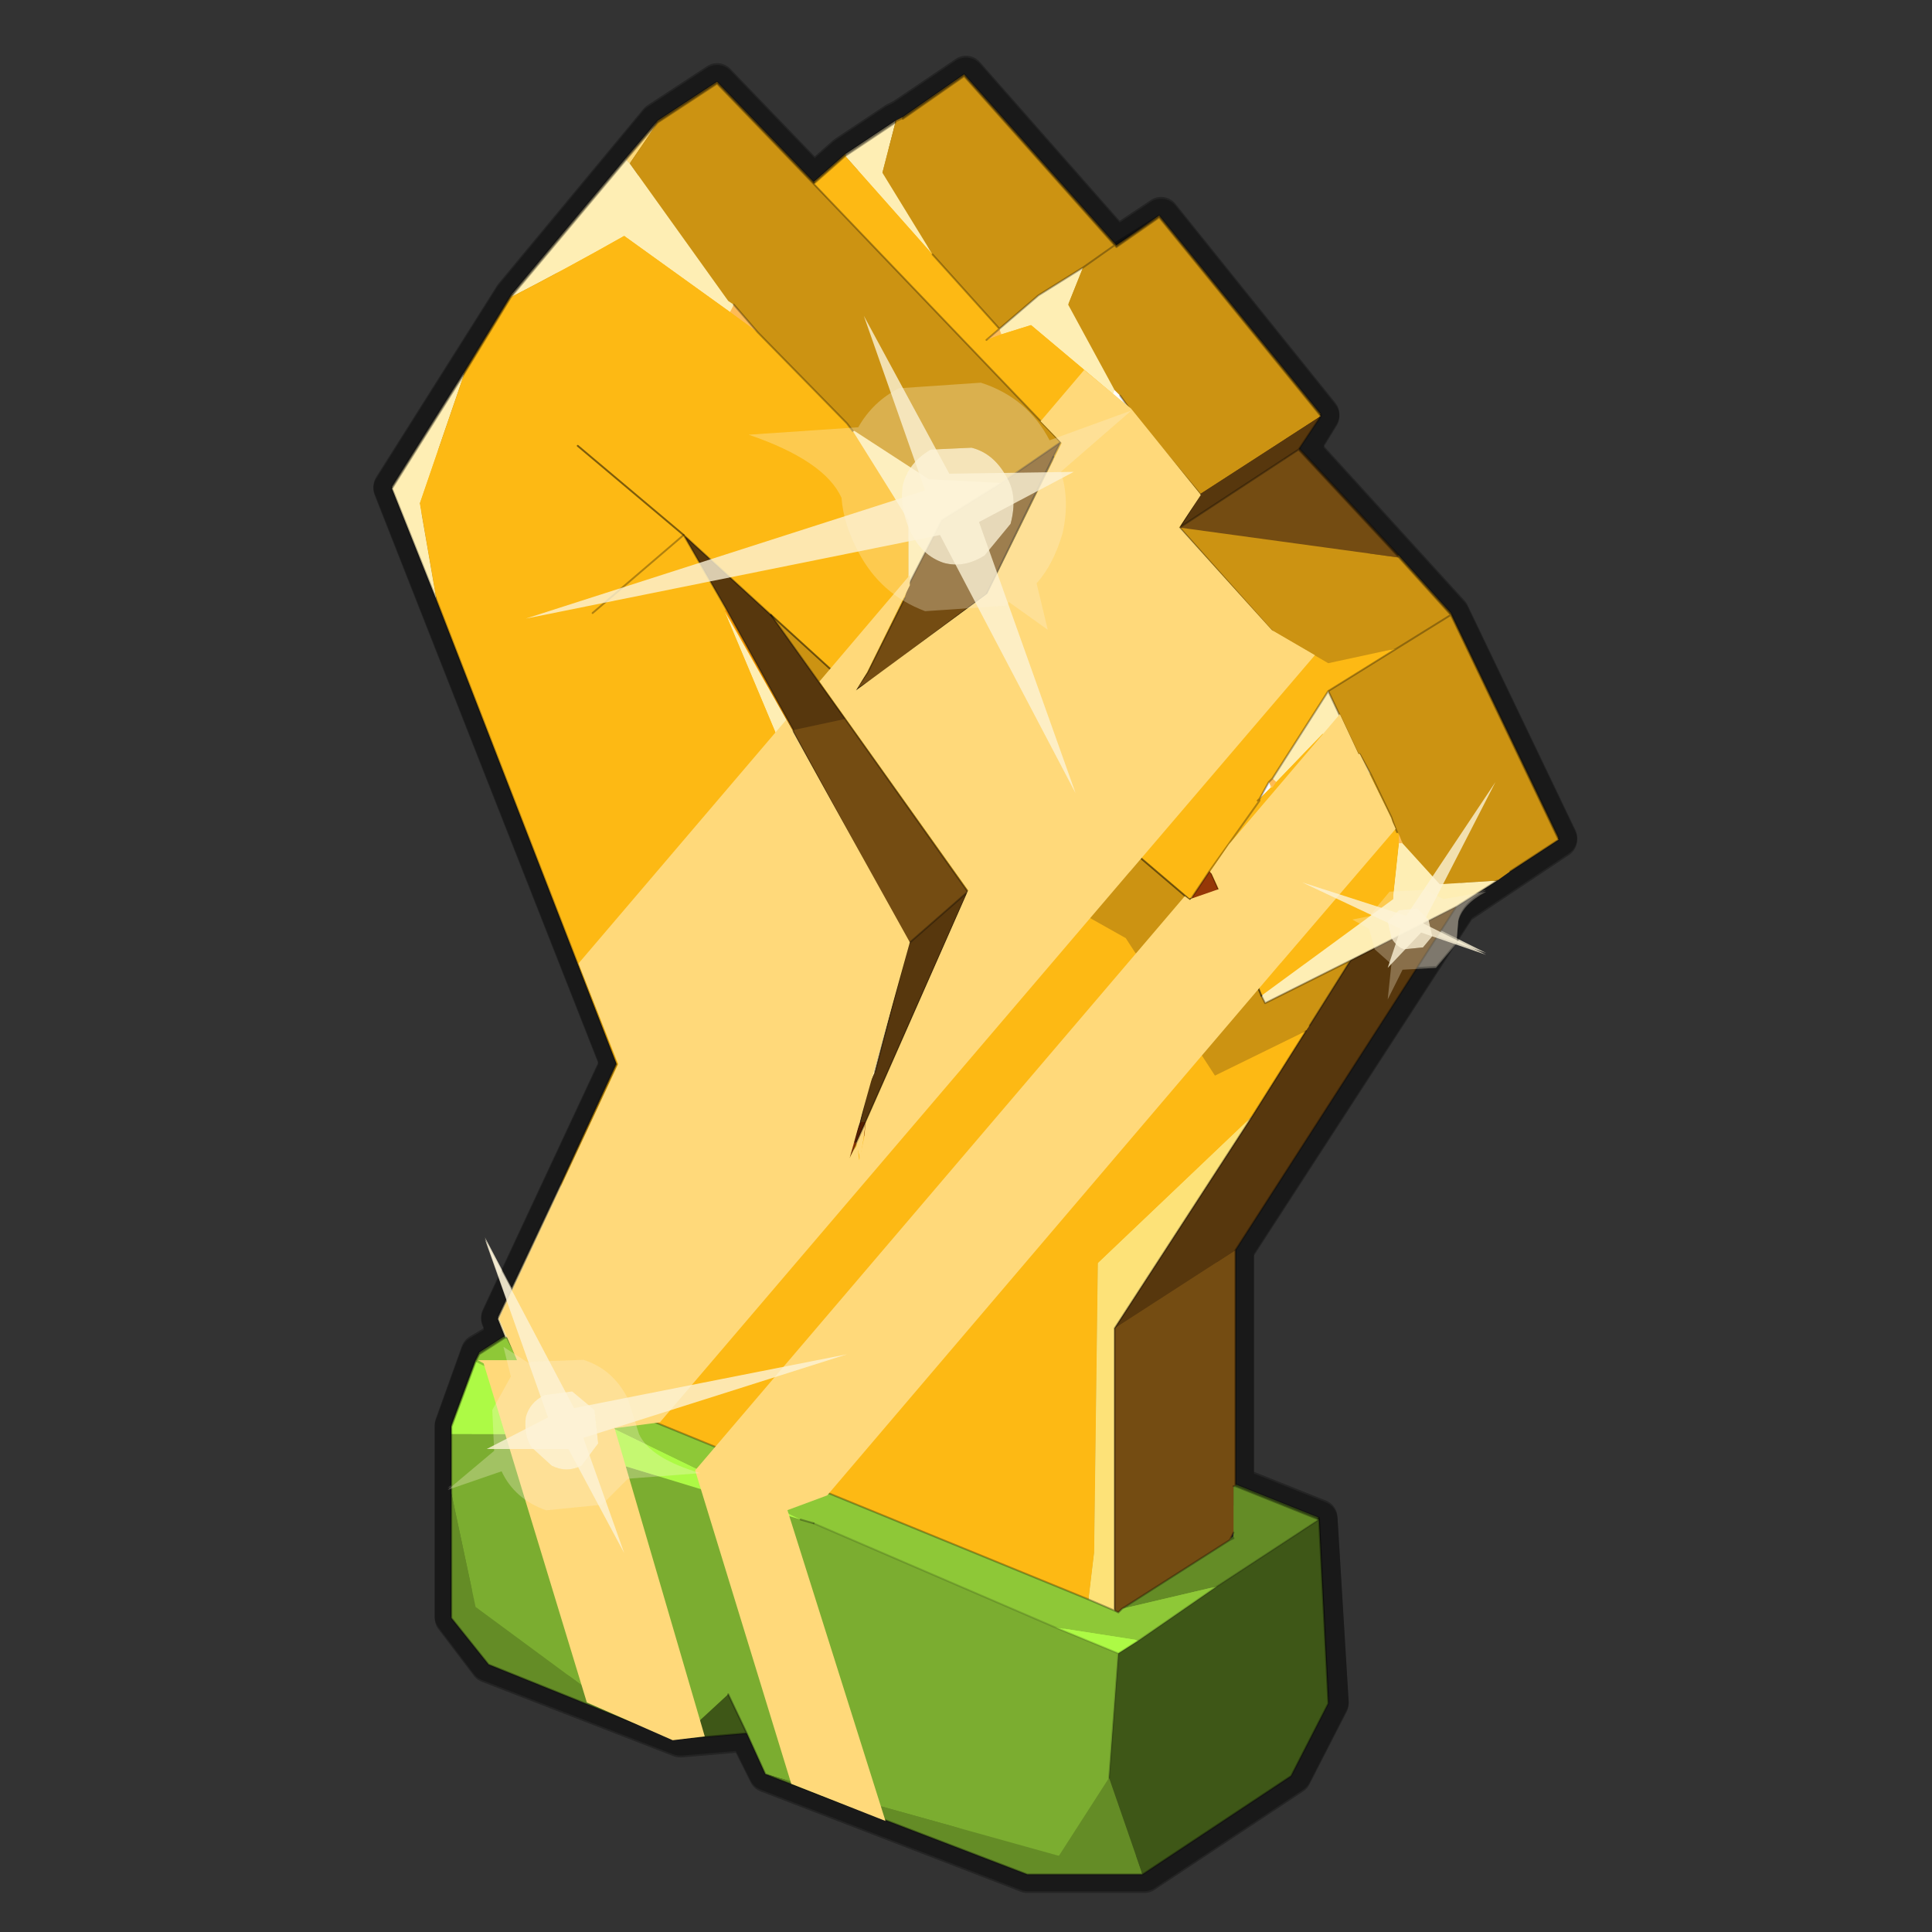 <?xml version="1.0" encoding="UTF-8" standalone="no"?>
<svg xmlns:xlink="http://www.w3.org/1999/xlink" height="520.0px" width="520.0px" xmlns="http://www.w3.org/2000/svg">
  <rect width="100%" height="100%" fill="#333333" stroke="none"/>
  <g transform="matrix(10.0, 0.0, 0.0, 10.0, 0.0, 0.0)">
    <use height="52.0" transform="matrix(1.0, 0.0, 0.0, 1.0, 0.0, 0.0)" width="52.0" xlink:href="#shape0"/>
    <use height="113.2" transform="matrix(0.345, 0.0, 0.0, 0.345, 12.862, 9.908)" width="71.6" xlink:href="#sprite0"/>
    <use height="49.4" transform="matrix(1.0, 0.0, 0.0, 1.0, 10.05, 1.55)" width="32.4" xlink:href="#shape2"/>
    <use height="113.2" transform="matrix(0.345, 0.0, 0.0, 0.345, 12.862, 9.958)" width="71.6" xlink:href="#sprite0"/>
    <use height="33.3" transform="matrix(1.0, 0.0, 0.0, 1.0, 12.05, 8.5)" width="28.2" xlink:href="#shape3"/>
  </g>
  <defs>
    <g id="shape0" transform="matrix(1.0, 0.0, 0.0, 1.0, 0.0, 0.0)">
      <path d="M0.0 52.0 L0.0 0.0 52.0 0.0 52.0 52.0 0.0 52.0" fill="#33cc33" fill-opacity="0.0" fill-rule="evenodd" stroke="none"/>
      <path d="M31.25 5.8 L35.55 11.15 35.0 12.05 39.05 16.5 41.95 22.55 39.25 24.35 33.25 33.6 33.25 39.95 35.5 40.85 35.8 45.8 34.8 47.75 30.8 50.4 27.65 50.4 20.65 47.7 20.1 46.6 18.35 46.75 18.3 46.75 13.15 44.75 12.2 43.5 12.2 38.35 12.9 36.4 13.65 35.95 13.45 35.45 16.65 28.6 10.55 13.1 13.8 7.95 17.7 3.25 19.3 2.2 21.9 4.9 22.75 4.15 24.1 3.25 24.3 3.15 26.0 2.0 30.05 6.6 31.25 5.8 Z" fill="none" stroke="#000000" stroke-linecap="round" stroke-linejoin="round" stroke-opacity="0.302" stroke-width="1.0"/>
      <path d="M21.35 19.6 L21.35 19.65 21.35 19.6" fill="#c16100" fill-rule="evenodd" stroke="none"/>
      <path d="M16.85 4.25 L17.7 3.25 16.95 4.35 16.85 4.25 M34.25 21.15 L34.2 21.15 34.15 21.0 34.25 21.15 M23.05 30.75 L23.05 30.7 23.3 30.15 23.25 30.55 23.15 31.15 23.05 30.75" fill="#ffd97a" fill-rule="evenodd" stroke="none"/>
      <path d="M26.95 8.95 L26.55 9.1 26.9 8.8 26.95 8.95 M37.65 22.65 L37.65 22.4 37.75 22.65 37.65 22.65 M34.35 21.0 L34.25 21.15 34.15 21.0 34.25 20.9 34.35 21.0 M19.75 8.15 L20.4 8.9 19.65 8.35 19.75 8.15 M22.95 11.55 L23.0 11.55 22.95 11.55" fill="#febb56" fill-rule="evenodd" stroke="none"/>
      <path d="M33.25 39.95 L33.2 39.95 33.25 39.95" fill="#8f0101" fill-rule="evenodd" stroke="none"/>
      <path d="M30.0 10.45 L30.15 10.6 30.4 10.95 29.95 10.55 30.0 10.45 M34.2 21.15 L33.9 21.45 34.15 21.0 34.2 21.15 M22.8 11.35 L22.95 11.55 22.8 11.35" fill="#ffffff" fill-rule="evenodd" stroke="none"/>
      <path d="M32.55 23.4 L32.6 23.45 32.8 23.9 32.05 24.15 32.55 23.4 M27.6 20.4 L27.95 20.7 27.1 21.15 27.6 20.4 M23.05 30.7 L22.95 30.95 22.85 31.15 22.95 30.7 23.05 30.7" fill="#963807" fill-rule="evenodd" stroke="none"/>
      <path d="M23.15 30.15 L23.3 30.15 23.05 30.7 22.95 30.7 23.0 30.55 23.15 30.15" fill="#541e00" fill-rule="evenodd" stroke="none"/>
      <path d="M23.25 30.55 L23.3 30.15 23.45 30.3 23.25 30.55" fill="#a95401" fill-rule="evenodd" stroke="none"/>
      <path d="M33.9 21.45 L33.9 21.5 33.85 21.5 33.9 21.45 M19.5 16.4 L19.55 16.35 21.35 19.6 21.35 19.65 19.5 16.4" fill="#ffa004" fill-rule="evenodd" stroke="none"/>
      <path d="M23.05 30.7 L23.05 30.75 22.95 30.95 23.05 30.7" fill="#eb8204" fill-rule="evenodd" stroke="none"/>
      <path d="M33.25 39.95 L35.5 40.85 32.75 42.65 30.2 43.25 33.1 41.4 33.2 41.35 33.2 41.2 33.2 39.95 33.25 39.95 M30.75 50.4 L27.65 50.4 20.6 47.7 28.5 49.9 29.85 47.8 30.75 50.4 M17.0 46.3 L13.15 44.75 12.15 43.5 12.15 40.15 12.8 43.2 17.0 46.3" fill="#648c26" fill-rule="evenodd" stroke="none"/>
      <path d="M35.5 40.85 L35.75 45.8 34.75 47.75 30.75 50.4 29.85 47.8 30.1 44.45 30.65 44.1 32.75 42.65 35.5 40.85 M20.1 46.6 L18.35 46.75 18.3 46.75 19.6 45.55 20.1 46.6" fill="#3e5717" fill-rule="evenodd" stroke="none"/>
      <path d="M20.6 47.7 L20.1 46.6 19.6 45.55 18.3 46.75 17.0 46.3 12.8 43.2 12.15 40.15 12.15 38.55 14.0 38.55 21.55 40.85 21.9 40.95 28.4 43.75 30.1 44.45 29.85 47.8 28.5 49.9 20.6 47.7 M33.25 39.95 L33.2 39.95 33.25 39.95" fill="#7bad30" fill-rule="evenodd" stroke="none"/>
      <path d="M12.8 36.6 L12.9 36.4 13.6 35.95 13.65 35.95 14.05 36.75 15.6 37.4 29.3 43.0 30.0 43.3 30.1 43.35 30.2 43.25 32.75 42.65 30.65 44.1 28.4 43.75 21.9 40.95 21.55 40.85 12.8 36.6" fill="#8ec837" fill-rule="evenodd" stroke="none"/>
      <path d="M12.15 38.55 L12.15 38.35 12.8 36.6 21.55 40.85 14.0 38.55 12.15 38.55 M30.65 44.1 L30.1 44.45 28.4 43.75 30.65 44.1" fill="#adfa45" fill-rule="evenodd" stroke="none"/>
      <path d="M24.1 3.25 L23.75 4.6 25.1 6.8 22.75 4.15 24.1 3.25 M26.9 8.8 L27.95 7.9 29.15 7.15 28.75 8.15 30.0 10.45 29.95 10.55 27.75 8.7 26.95 8.95 26.9 8.8 M40.3 23.65 L39.2 24.35 36.35 25.8 34.05 26.95 33.95 26.75 37.5 24.15 37.5 24.05 37.65 22.65 37.75 22.65 38.75 23.75 40.3 23.65 M13.6 35.95 L13.4 35.45 15.1 31.85 15.1 35.65 15.6 37.4 14.05 36.75 13.65 35.95 13.6 35.95 M11.75 16.1 L10.55 13.1 12.5 10.0 11.3 13.5 11.75 16.1 M13.75 7.95 L16.85 4.25 16.95 4.35 19.6 8.05 19.75 8.15 19.65 8.35 16.8 6.3 Q15.3 7.15 13.75 7.95 M31.75 14.15 L34.2 16.9 35.05 17.75 31.75 15.35 29.85 16.95 31.75 14.15 M36.9 20.8 L35.6 19.7 34.35 21.0 34.25 20.9 35.75 18.55 36.55 20.25 36.6 20.25 36.9 20.8 M23.0 11.55 L25.0 12.85 26.95 12.95 25.35 13.95 24.45 15.7 24.45 13.95 22.95 11.55 23.0 11.55 M21.35 19.65 L24.45 25.35 23.55 28.8 23.35 29.25 23.15 30.15 23.0 30.55 23.45 25.8 19.5 16.4 21.35 19.65" fill="#feeeb4" fill-rule="evenodd" stroke="none"/>
      <path d="M25.1 6.8 L26.9 8.8 26.55 9.1 26.95 8.95 27.75 8.7 29.95 10.55 30.4 10.95 30.75 11.4 32.3 13.25 31.75 14.15 29.85 16.95 31.75 15.35 35.05 17.75 34.2 16.9 35.75 17.8 37.6 17.4 35.75 18.55 34.25 20.9 34.15 21.0 33.9 21.45 33.85 21.5 33.9 21.5 33.9 21.45 34.2 21.15 34.25 21.15 34.35 21.0 35.6 19.7 36.9 20.8 37.45 21.95 37.5 22.1 37.6 22.35 37.65 22.4 37.65 22.65 37.5 24.05 37.5 24.15 33.95 26.75 32.8 23.9 32.6 23.45 32.55 23.4 33.9 21.5 32.55 23.4 32.05 24.15 32.0 24.15 27.95 20.7 27.6 20.4 29.35 17.75 29.85 16.95 29.35 17.75 28.35 12.25 28.55 11.85 21.9 4.9 22.75 4.15 25.1 6.8 M15.1 31.85 L16.6 28.6 11.75 16.1 11.3 13.5 12.5 10.0 13.75 7.95 Q15.3 7.15 16.8 6.3 L19.65 8.35 20.4 8.9 22.8 11.35 22.95 11.55 24.45 13.95 24.45 15.7 24.35 16.05 23.35 18.05 23.0 18.55 20.75 16.5 18.4 14.35 19.55 16.35 19.5 16.4 23.45 25.8 23.0 30.55 22.95 30.7 22.85 31.15 22.95 30.95 23.05 30.75 23.15 31.15 23.25 30.55 23.45 30.3 27.1 24.95 27.1 23.4 30.3 25.2 32.7 28.9 35.15 27.7 33.7 30.0 29.55 33.95 29.45 41.75 29.3 43.0 15.6 37.4 15.1 35.65 15.1 31.85 M15.95 16.45 L18.4 14.35 15.95 16.45 M15.55 11.95 L18.4 14.35 15.55 11.95" fill="#fdb914" fill-rule="evenodd" stroke="none"/>
      <path d="M33.7 30.0 L30.0 35.7 30.0 43.3 29.3 43.0 29.45 41.75 29.55 33.95 33.7 30.0" fill="#fde278" fill-rule="evenodd" stroke="none"/>
      <path d="M30.0 6.55 L29.15 7.15 30.0 6.55 30.05 6.6 31.2 5.8 35.55 11.15 32.3 13.25 30.75 11.4 30.4 10.95 30.15 10.6 30.0 10.45 28.75 8.15 29.15 7.15 27.95 7.9 26.9 8.8 25.1 6.8 23.75 4.6 24.1 3.25 24.3 3.15 25.95 2.0 30.0 6.55 M37.65 14.95 L39.05 16.5 41.95 22.55 40.65 23.4 40.3 23.65 38.75 23.75 37.75 22.65 37.65 22.4 37.6 22.35 37.5 22.1 37.45 21.95 36.9 20.8 36.6 20.25 36.55 20.25 35.75 18.55 37.6 17.4 35.75 17.8 34.2 16.9 31.75 14.15 37.6 14.95 37.65 14.95 M17.7 3.25 L19.3 2.2 21.9 4.9 28.55 11.85 26.95 12.95 25.0 12.85 23.0 11.55 22.95 11.55 22.8 11.35 20.4 8.9 19.75 8.15 19.6 8.05 16.95 4.35 17.7 3.25 M39.05 16.5 L37.6 17.4 39.05 16.5 M32.8 23.9 L33.95 26.75 34.05 26.95 36.35 25.8 35.25 27.55 35.15 27.7 32.7 28.9 30.3 25.2 27.1 23.4 27.1 24.95 23.45 30.3 23.3 30.15 26.05 23.95 22.75 19.3 20.75 16.5 23.0 18.55 23.55 18.2 26.55 15.95 28.35 12.25 29.35 17.75 27.6 20.4 27.1 21.15 27.95 20.7 32.0 24.15 32.05 24.15 32.8 23.9 M23.55 18.2 L27.1 21.15 23.55 18.2" fill="#cc9312" fill-rule="evenodd" stroke="none"/>
      <path d="M34.95 12.05 L37.65 14.95 37.6 14.95 31.75 14.15 34.95 12.05 M33.25 33.6 L33.25 39.95 33.2 39.95 33.2 41.2 33.1 41.4 30.2 43.25 30.1 43.35 30.0 43.3 30.0 35.7 33.25 33.6 M26.95 12.95 L28.55 11.85 28.35 12.25 26.55 15.95 23.55 18.2 23.0 18.55 23.35 18.05 24.35 16.05 24.45 15.7 25.35 13.95 26.95 12.95 M26.05 23.95 L24.45 25.35 21.35 19.65 21.35 19.6 22.75 19.3 26.05 23.95" fill="#744c12" fill-rule="evenodd" stroke="none"/>
      <path d="M32.3 13.25 L35.55 11.15 34.95 12.05 31.75 14.15 32.3 13.25 M39.2 24.35 L33.25 33.6 30.0 35.7 33.7 30.0 35.15 27.7 35.25 27.55 36.35 25.8 39.2 24.35 M24.45 25.35 L26.05 23.95 23.3 30.15 23.15 30.15 23.35 29.25 23.55 28.8 24.45 25.35 M22.75 19.3 L21.35 19.6 19.55 16.35 18.4 14.35 20.75 16.5 22.75 19.3" fill="#57370d" fill-rule="evenodd" stroke="none"/>
      <path d="M29.15 7.15 L30.0 6.55 25.95 2.0 24.3 3.15 M25.1 6.8 L26.9 8.8 27.95 7.9 29.15 7.15 M30.15 10.6 L30.4 10.95 M30.75 11.4 L32.3 13.25 M35.55 11.15 L31.2 5.8 30.05 6.6 30.0 6.55 31.2 5.8 M26.9 8.8 L26.55 9.1 M35.55 11.15 L34.95 12.05 37.65 14.95 39.05 16.5 41.95 22.55 40.65 23.4 M40.3 23.65 L39.2 24.35 33.25 33.6 33.25 39.95 35.5 40.85 35.75 45.8 34.75 47.75 30.75 50.4 27.65 50.4 20.6 47.7 20.1 46.6 18.35 46.75 18.3 46.75 17.0 46.3 13.15 44.75 12.15 43.5 12.15 40.15 12.15 38.55 12.15 38.35 12.8 36.6 12.9 36.4 13.6 35.95 13.4 35.45 15.1 31.85 16.6 28.6 11.75 16.1 10.55 13.1 12.5 10.0 13.75 7.95 16.85 4.25 17.7 3.25 19.3 2.2 21.9 4.9 22.75 4.15 24.1 3.25 M31.75 14.15 L34.2 16.9 35.05 17.75 M37.6 17.4 L39.05 16.5 M31.75 14.15 L32.3 13.25 M33.9 21.45 L33.9 21.5 32.55 23.4 M32.6 23.45 L32.8 23.9 M37.6 22.35 L37.5 22.1 37.45 21.95 36.9 20.8 36.6 20.25 36.55 20.25 35.75 18.55 37.6 17.4 M33.9 21.45 L34.15 21.0 34.25 20.9 35.75 18.55 M33.85 21.5 L33.9 21.45 M29.85 16.95 L29.35 17.75 27.6 20.4 27.95 20.7 M32.05 24.15 L32.55 23.4 M26.95 12.95 L28.55 11.85 21.9 4.9 M24.45 15.7 L25.35 13.95 26.95 12.95 M24.35 16.05 L23.35 18.05 23.0 18.55 M28.35 12.25 L28.55 11.85 M27.6 20.4 L27.1 21.15 M35.25 27.55 L36.35 25.8 34.05 26.95 33.95 26.75 M24.45 25.35 L26.05 23.95 22.75 19.3 M21.35 19.65 L24.45 25.35 23.55 28.8 M23.35 29.25 L23.15 30.15 M23.3 30.15 L26.05 23.95 M23.05 30.7 L22.95 30.95 M23.3 30.15 L23.05 30.7 M22.95 30.7 L22.85 31.15 22.95 30.95 M36.35 25.8 L39.2 24.35 M35.15 27.7 L33.7 30.0 30.0 35.7 M31.75 14.15 L29.85 16.95 M33.2 41.2 L33.1 41.4 33.2 41.35 M33.25 39.95 L33.2 39.95 M29.3 43.0 L30.0 43.3 30.0 35.7 M30.2 43.25 L30.1 43.35 30.0 43.3 M30.2 43.25 L33.1 41.4 M21.9 40.95 L21.55 40.85 M34.95 12.05 L31.75 14.15 M19.75 8.15 L20.4 8.9 22.8 11.35 22.95 11.55 M19.55 16.35 L18.4 14.35 15.95 16.45 M21.35 19.6 L21.35 19.65 M23.0 30.55 L23.15 30.15 M21.35 19.6 L19.55 16.35 M20.75 16.5 L22.75 19.3 M20.75 16.5 L18.4 14.35 M22.95 30.7 L23.0 30.55 M15.6 37.4 L14.05 36.75 13.65 35.95 13.6 35.95 M19.6 45.55 L20.1 46.6 M29.3 43.0 L15.6 37.4" fill="none" stroke="#000000" stroke-linecap="round" stroke-linejoin="round" stroke-opacity="0.302" stroke-width="0.05"/>
      <path d="M32.8 23.9 L33.95 26.75 M27.95 20.7 L32.0 24.15 32.05 24.15 M23.0 18.55 L23.55 18.2 26.55 15.95 28.35 12.25 M27.1 21.15 L23.55 18.2 M23.0 18.55 L20.75 16.5 M18.4 14.35 L15.55 11.95" fill="none" stroke="#000000" stroke-linecap="round" stroke-linejoin="round" stroke-opacity="0.502" stroke-width="0.05"/>
      <path d="M30.65 44.1 L30.1 44.45 29.85 47.8 M30.65 44.1 L32.75 42.65 35.5 40.85 M30.1 44.45 L28.4 43.75 21.9 40.95" fill="none" stroke="#000000" stroke-linecap="round" stroke-linejoin="round" stroke-opacity="0.153" stroke-width="0.05"/>
    </g>
    <g id="sprite0" transform="matrix(1.0, 0.0, 0.0, 1.0, 36.6, 45.3)">
      <use height="113.2" transform="matrix(1.0, 0.0, 0.0, 1.0, -36.6, -45.3)" width="71.6" xlink:href="#shape1"/>
    </g>
    <g id="shape1" transform="matrix(1.0, 0.0, 0.0, 1.0, 36.6, 45.3)">
      <path d="M14.35 -42.3 L19.8 -35.55 18.1 -33.0 25.35 -25.0 28.7 -23.05 14.3 -6.2 14.25 -6.15 -22.4 36.8 -25.85 37.25 -25.95 37.2 -18.9 61.3 -21.4 61.6 -28.1 58.65 -36.15 32.2 -36.6 31.95 -33.55 31.95 -34.95 28.7 -25.65 8.85 -28.75 1.0 -12.55 -18.0 -2.9 -0.65 -7.6 16.2 -7.3 15.6 -7.0 15.15 -6.85 16.35 -6.45 14.5 -6.35 13.45 1.65 -4.7 -9.95 -21.0 -2.9 -29.3 -2.9 -28.5 -6.25 -21.7 -7.1 -20.3 3.15 -27.85 8.95 -39.6 7.3 -41.3 10.7 -45.3 14.35 -42.3 M18.55 -4.25 L18.95 -3.95 19.05 -4.05 21.2 -4.8 20.65 -6.0 20.55 -6.1 20.55 -6.2 22.0 -8.3 30.65 -18.45 32.1 -15.35 32.2 -15.35 34.65 -10.35 34.75 -10.05 35.0 -9.5 26.05 0.95 26.0 1.0 -9.35 42.5 -12.45 43.65 -4.8 67.9 -12.15 65.0 -19.65 40.55 18.55 -4.25" fill="#ffd97a" fill-rule="evenodd" stroke="none"/>
    </g>
    <g id="shape2" transform="matrix(1.0, 0.0, 0.0, 1.0, -10.05, -1.55)">
      <path d="M25.3 14.35 L14.15 16.6 24.9 13.15 23.25 8.45 25.55 12.7 28.9 12.65 26.35 14.0 28.95 21.3 25.3 14.35" fill="#fcf3d8" fill-opacity="0.792" fill-rule="evenodd" stroke="none"/>
      <path d="M22.65 13.35 Q22.2 12.35 20.15 11.65 L23.1 11.45 Q23.5 10.75 24.2 10.4 L26.4 10.25 Q27.65 10.65 28.25 11.8 L30.45 11.0 28.55 12.65 Q28.8 13.4 28.6 14.3 28.35 15.15 27.9 15.65 L28.2 16.9 27.15 16.15 27.1 16.25 24.9 16.4 Q23.7 15.95 23.1 14.8 22.7 14.05 22.65 13.35 M27.2 14.05 Q27.4 13.3 27.1 12.8 26.75 12.15 26.15 12.0 L25.05 12.05 Q24.45 12.4 24.3 13.0 24.2 13.6 24.5 14.25 24.8 14.9 25.4 15.1 25.95 15.25 26.5 14.9 L27.2 14.05" fill="#fcf3d8" fill-opacity="0.302" fill-rule="evenodd" stroke="none"/>
      <path d="M27.2 14.05 L26.5 14.9 Q25.95 15.25 25.4 15.1 24.8 14.9 24.5 14.25 24.2 13.6 24.3 13.0 24.45 12.4 25.05 12.05 L26.15 12.0 Q26.75 12.15 27.1 12.8 27.4 13.3 27.2 14.05" fill="#fcf3d8" fill-opacity="0.843" fill-rule="evenodd" stroke="none"/>
      <path d="M15.45 37.85 L22.8 36.4 15.7 38.65 16.8 41.75 15.3 38.95 13.1 38.95 14.75 38.1 13.05 33.3 15.45 37.85" fill="#fcf3d8" fill-opacity="0.792" fill-rule="evenodd" stroke="none"/>
      <path d="M17.2 38.55 Q17.5 39.2 18.85 39.6 L16.9 39.75 16.2 40.45 14.7 40.6 Q13.85 40.3 13.5 39.55 L12.05 40.05 13.3 39.0 13.25 37.9 13.75 37.0 13.55 36.2 14.25 36.65 14.3 36.6 15.7 36.55 Q16.5 36.8 16.9 37.6 L17.2 38.55 M14.15 38.1 Q14.1 38.6 14.3 38.9 L14.85 39.4 Q15.25 39.6 15.65 39.4 L16.1 38.8 16.0 37.9 15.4 37.4 14.65 37.5 Q14.25 37.7 14.15 38.1" fill="#fcf3d8" fill-opacity="0.302" fill-rule="evenodd" stroke="none"/>
      <path d="M14.15 38.1 Q14.25 37.7 14.65 37.5 L15.4 37.4 16.0 37.9 16.1 38.8 15.65 39.4 Q15.25 39.6 14.85 39.4 L14.3 38.9 Q14.1 38.6 14.15 38.1" fill="#fcf3d8" fill-opacity="0.843" fill-rule="evenodd" stroke="none"/>
      <path d="M37.85 24.6 L40.25 21.0 38.3 24.8 40.0 25.65 38.25 25.05 37.35 26.0 37.7 24.95 35.05 23.7 37.85 24.6" fill="#fcf3d8" fill-opacity="0.792" fill-rule="evenodd" stroke="none"/>
      <path d="M38.85 24.15 L40.0 23.95 Q39.35 24.3 39.25 24.75 L39.2 25.35 38.65 26.0 37.75 26.05 37.35 26.85 37.45 25.9 37.0 25.5 36.85 24.95 36.4 24.7 36.9 24.6 36.9 24.55 37.4 23.95 38.35 23.9 38.85 24.15 M37.45 25.2 Q37.6 25.45 37.8 25.5 L38.3 25.45 38.55 25.15 38.45 24.7 38.15 24.4 37.65 24.45 37.35 24.75 37.45 25.2" fill="#fcf3d8" fill-opacity="0.302" fill-rule="evenodd" stroke="none"/>
      <path d="M37.45 25.2 L37.35 24.75 37.65 24.45 38.15 24.4 38.45 24.7 38.55 25.15 38.3 25.45 37.8 25.5 Q37.6 25.45 37.45 25.2" fill="#fcf3d8" fill-opacity="0.843" fill-rule="evenodd" stroke="none"/>
      <path d="M31.25 5.85 L35.55 11.2 35.0 12.1 39.05 16.55 41.95 22.6 39.25 24.4 33.25 33.65 33.25 40.0 35.5 40.9 35.8 45.85 34.8 47.8 30.8 50.45 27.65 50.45 20.65 47.75 20.1 46.65 18.35 46.8 18.3 46.8 13.15 44.8 12.2 43.55 12.2 38.4 12.9 36.45 13.65 36.0 13.45 35.5 16.65 28.65 10.55 13.15 13.8 8.0 17.7 3.3 19.3 2.25 21.9 4.95 22.75 4.2 24.1 3.3 24.3 3.2 26.0 2.05 30.05 6.65 31.25 5.85 Z" fill="none" stroke="#000000" stroke-linecap="round" stroke-linejoin="round" stroke-opacity="0.302" stroke-width="1.0"/>
      <path d="M21.35 19.65 L21.35 19.7 21.35 19.65" fill="#c16100" fill-rule="evenodd" stroke="none"/>
      <path d="M16.85 4.3 L17.7 3.3 16.95 4.4 16.85 4.3 M34.25 21.2 L34.2 21.2 34.15 21.05 34.25 21.2 M23.05 30.8 L23.05 30.75 23.3 30.2 23.25 30.6 23.15 31.2 23.05 30.8" fill="#ffd97a" fill-rule="evenodd" stroke="none"/>
      <path d="M26.95 9.0 L26.55 9.15 26.9 8.85 26.95 9.0 M37.65 22.7 L37.65 22.45 37.75 22.7 37.65 22.7 M34.35 21.05 L34.25 21.2 34.15 21.05 34.25 20.95 34.35 21.05 M19.75 8.2 L20.4 8.95 19.65 8.4 19.75 8.2 M22.95 11.6 L23.0 11.6 22.95 11.6" fill="#febb56" fill-rule="evenodd" stroke="none"/>
      <path d="M33.25 40.0 L33.2 40.0 33.25 40.0" fill="#8f0101" fill-rule="evenodd" stroke="none"/>
      <path d="M30.0 10.5 L30.15 10.65 30.4 11.0 29.95 10.6 30.0 10.5 M34.2 21.2 L33.9 21.5 34.15 21.05 34.2 21.2 M22.8 11.4 L22.95 11.6 22.8 11.4" fill="#ffffff" fill-rule="evenodd" stroke="none"/>
      <path d="M32.55 23.45 L32.6 23.5 32.8 23.95 32.05 24.2 32.55 23.45 M27.6 20.45 L27.95 20.75 27.1 21.2 27.6 20.45 M23.05 30.75 L22.95 31.0 22.85 31.2 22.95 30.75 23.05 30.75" fill="#963807" fill-rule="evenodd" stroke="none"/>
      <path d="M23.15 30.2 L23.3 30.2 23.05 30.75 22.95 30.75 23.0 30.6 23.15 30.2" fill="#541e00" fill-rule="evenodd" stroke="none"/>
      <path d="M23.25 30.6 L23.3 30.2 23.45 30.35 23.25 30.6" fill="#a95401" fill-rule="evenodd" stroke="none"/>
      <path d="M33.9 21.5 L33.9 21.55 33.85 21.55 33.9 21.5 M19.5 16.45 L19.55 16.4 21.35 19.65 21.35 19.7 19.5 16.45" fill="#ffa004" fill-rule="evenodd" stroke="none"/>
      <path d="M23.05 30.75 L23.05 30.8 22.95 31.0 23.05 30.75" fill="#eb8204" fill-rule="evenodd" stroke="none"/>
      <path d="M33.25 40.0 L35.5 40.9 32.75 42.7 30.2 43.3 33.1 41.45 33.2 41.4 33.2 41.25 33.2 40.0 33.25 40.0 M30.75 50.45 L27.65 50.45 20.6 47.75 28.5 49.95 29.85 47.85 30.75 50.45 M17.0 46.35 L13.15 44.8 12.15 43.55 12.15 40.2 12.8 43.25 17.0 46.35" fill="#648c26" fill-rule="evenodd" stroke="none"/>
      <path d="M35.5 40.9 L35.75 45.85 34.75 47.8 30.75 50.45 29.85 47.85 30.1 44.5 30.65 44.15 32.75 42.7 35.5 40.9 M20.1 46.65 L18.35 46.8 18.3 46.8 19.6 45.6 20.1 46.65" fill="#3e5717" fill-rule="evenodd" stroke="none"/>
      <path d="M20.6 47.75 L20.1 46.65 19.6 45.6 18.3 46.8 17.0 46.35 12.8 43.25 12.15 40.2 12.15 38.6 14.0 38.6 21.55 40.9 21.9 41.0 28.4 43.8 30.1 44.5 29.85 47.85 28.5 49.95 20.6 47.75 M33.25 40.0 L33.2 40.0 33.25 40.0" fill="#7bad30" fill-rule="evenodd" stroke="none"/>
      <path d="M12.8 36.65 L12.9 36.45 13.6 36.0 13.65 36.0 14.05 36.8 15.6 37.45 29.3 43.05 30.0 43.35 30.1 43.4 30.2 43.3 32.75 42.7 30.65 44.15 28.4 43.8 21.9 41.0 21.55 40.9 12.8 36.65" fill="#8ec837" fill-rule="evenodd" stroke="none"/>
      <path d="M12.15 38.6 L12.15 38.4 12.8 36.65 21.55 40.9 14.0 38.6 12.15 38.6 M30.65 44.15 L30.1 44.5 28.4 43.8 30.65 44.15" fill="#adfa45" fill-rule="evenodd" stroke="none"/>
      <path d="M24.1 3.3 L23.75 4.65 25.1 6.85 22.75 4.2 24.1 3.3 M26.9 8.85 L27.95 7.95 29.15 7.2 28.75 8.2 30.0 10.5 29.95 10.6 27.75 8.75 26.95 9.0 26.9 8.85 M40.3 23.7 L39.2 24.4 36.35 25.85 34.05 27.0 33.95 26.8 37.5 24.2 37.5 24.1 37.65 22.7 37.75 22.7 38.75 23.8 40.3 23.7 M13.6 36.0 L13.4 35.5 15.1 31.9 15.1 35.7 15.6 37.45 14.05 36.8 13.65 36.0 13.6 36.0 M11.75 16.15 L10.55 13.15 12.5 10.05 11.3 13.55 11.75 16.15 M13.75 8.0 L16.85 4.3 16.95 4.4 19.6 8.1 19.75 8.2 19.65 8.4 16.8 6.35 Q15.3 7.2 13.75 8.0 M31.75 14.2 L34.2 16.95 35.05 17.8 31.75 15.4 29.85 17.0 31.75 14.2 M36.9 20.85 L35.6 19.75 34.35 21.05 34.25 20.95 35.75 18.6 36.55 20.3 36.6 20.3 36.9 20.85 M23.0 11.6 L25.0 12.9 26.95 13.0 25.35 14.0 24.45 15.75 24.45 14.0 22.95 11.6 23.0 11.6 M21.35 19.7 L24.45 25.4 23.55 28.85 23.35 29.3 23.15 30.2 23.0 30.6 23.45 25.85 19.5 16.45 21.35 19.7" fill="#feeeb4" fill-rule="evenodd" stroke="none"/>
      <path d="M25.1 6.85 L26.9 8.85 26.55 9.15 26.95 9.0 27.75 8.75 29.95 10.6 30.4 11.0 30.75 11.45 32.3 13.3 31.75 14.2 29.85 17.0 31.75 15.4 35.05 17.8 34.2 16.95 35.75 17.85 37.6 17.45 35.75 18.6 34.25 20.95 34.15 21.05 33.9 21.5 33.85 21.55 33.9 21.55 33.9 21.5 34.2 21.2 34.25 21.2 34.35 21.05 35.6 19.75 36.9 20.85 37.45 22.0 37.5 22.15 37.6 22.4 37.65 22.45 37.65 22.7 37.5 24.1 37.5 24.2 33.95 26.8 32.8 23.95 32.6 23.5 32.55 23.45 33.9 21.55 32.55 23.45 32.05 24.2 32.0 24.2 27.95 20.75 27.6 20.45 29.35 17.8 29.85 17.0 29.35 17.8 28.35 12.3 28.55 11.9 21.9 4.95 22.75 4.2 25.1 6.85 M15.1 31.9 L16.6 28.65 11.75 16.15 11.3 13.55 12.5 10.05 13.75 8.0 Q15.3 7.2 16.8 6.35 L19.65 8.4 20.4 8.95 22.8 11.4 22.95 11.6 24.45 14.0 24.45 15.75 24.35 16.1 23.35 18.1 23.0 18.6 20.75 16.55 18.4 14.4 19.55 16.4 19.5 16.45 23.45 25.85 23.0 30.6 22.95 30.75 22.85 31.2 22.95 31.0 23.05 30.8 23.15 31.2 23.25 30.6 23.45 30.35 27.1 25.0 27.1 23.45 30.3 25.25 32.7 28.95 35.15 27.75 33.7 30.05 29.55 34.0 29.45 41.8 29.3 43.05 15.6 37.45 15.1 35.7 15.1 31.9 M15.95 16.5 L18.4 14.4 15.95 16.5 M15.55 12.0 L18.4 14.4 15.55 12.0" fill="#fdb914" fill-rule="evenodd" stroke="none"/>
      <path d="M33.7 30.05 L30.0 35.75 30.0 43.35 29.3 43.05 29.45 41.8 29.55 34.0 33.7 30.05" fill="#fde278" fill-rule="evenodd" stroke="none"/>
      <path d="M30.0 6.6 L29.15 7.2 30.0 6.6 30.05 6.65 31.2 5.85 35.55 11.2 32.3 13.3 30.75 11.45 30.4 11.0 30.15 10.65 30.0 10.5 28.75 8.2 29.15 7.2 27.95 7.95 26.9 8.85 25.1 6.85 23.75 4.65 24.1 3.3 24.3 3.2 25.95 2.05 30.0 6.6 M37.65 15.0 L39.05 16.55 41.95 22.6 40.65 23.45 40.3 23.7 38.75 23.8 37.75 22.7 37.65 22.45 37.6 22.4 37.5 22.15 37.45 22.0 36.9 20.85 36.6 20.3 36.55 20.3 35.75 18.6 37.6 17.45 35.75 17.85 34.2 16.95 31.75 14.2 37.6 15.0 37.65 15.0 M17.7 3.3 L19.3 2.25 21.9 4.95 28.55 11.9 26.95 13.0 25.0 12.9 23.0 11.6 22.95 11.6 22.8 11.4 20.4 8.95 19.75 8.2 19.6 8.1 16.95 4.4 17.7 3.3 M39.05 16.55 L37.6 17.45 39.05 16.55 M32.8 23.95 L33.95 26.8 34.05 27.0 36.35 25.85 35.25 27.6 35.15 27.75 32.7 28.95 30.3 25.25 27.1 23.45 27.1 25.0 23.45 30.35 23.3 30.2 26.05 24.0 22.75 19.35 20.75 16.55 23.0 18.6 23.55 18.25 26.55 16.0 28.35 12.3 29.35 17.8 27.6 20.45 27.1 21.2 27.95 20.75 32.0 24.2 32.05 24.2 32.8 23.95 M23.55 18.25 L27.1 21.2 23.55 18.25" fill="#cc9312" fill-rule="evenodd" stroke="none"/>
      <path d="M34.95 12.1 L37.65 15.0 37.6 15.0 31.75 14.2 34.95 12.1 M33.25 33.65 L33.25 40.0 33.2 40.0 33.2 41.25 33.1 41.45 30.2 43.3 30.1 43.4 30.0 43.35 30.0 35.75 33.25 33.65 M26.95 13.0 L28.55 11.9 28.35 12.3 26.55 16.0 23.55 18.25 23.0 18.6 23.35 18.1 24.35 16.1 24.45 15.75 25.35 14.0 26.95 13.0 M26.05 24.0 L24.45 25.4 21.35 19.7 21.35 19.65 22.75 19.35 26.05 24.0" fill="#744c12" fill-rule="evenodd" stroke="none"/>
      <path d="M32.3 13.3 L35.55 11.2 34.95 12.1 31.75 14.2 32.3 13.3 M39.2 24.4 L33.25 33.65 30.0 35.75 33.7 30.05 35.15 27.75 35.25 27.6 36.35 25.85 39.2 24.4 M24.45 25.4 L26.05 24.0 23.3 30.2 23.15 30.2 23.35 29.3 23.55 28.85 24.45 25.4 M22.75 19.35 L21.35 19.65 19.55 16.4 18.4 14.4 20.75 16.55 22.75 19.35" fill="#57370d" fill-rule="evenodd" stroke="none"/>
      <path d="M29.15 7.2 L30.0 6.6 25.95 2.05 24.3 3.2 M25.1 6.85 L26.9 8.85 27.95 7.95 29.15 7.2 M30.15 10.65 L30.4 11.0 M30.75 11.45 L32.3 13.3 M35.55 11.2 L31.2 5.85 30.05 6.65 30.0 6.6 31.2 5.85 M26.9 8.85 L26.55 9.15 M35.55 11.2 L34.95 12.1 37.65 15.0 39.05 16.55 41.95 22.6 40.65 23.45 M40.3 23.7 L39.2 24.4 33.25 33.65 33.25 40.0 35.5 40.9 35.75 45.85 34.75 47.8 30.75 50.45 27.65 50.45 20.6 47.75 20.1 46.65 18.35 46.8 18.3 46.8 17.0 46.35 13.15 44.8 12.15 43.55 12.15 40.2 12.15 38.6 12.15 38.4 12.8 36.65 12.9 36.45 13.6 36.0 13.4 35.5 15.1 31.9 16.6 28.65 11.75 16.15 10.55 13.15 12.5 10.05 13.75 8.0 16.85 4.3 17.7 3.3 19.3 2.25 21.9 4.95 22.75 4.2 24.1 3.3 M31.75 14.2 L34.2 16.95 35.05 17.8 M37.6 17.45 L39.05 16.55 M31.75 14.2 L32.3 13.3 M33.9 21.5 L33.9 21.55 32.55 23.45 M32.6 23.5 L32.8 23.95 M37.6 22.4 L37.5 22.15 37.45 22.0 36.9 20.85 36.6 20.3 36.55 20.3 35.75 18.6 37.6 17.45 M33.9 21.5 L34.15 21.05 34.25 20.95 35.75 18.6 M33.85 21.55 L33.9 21.5 M29.85 17.0 L29.35 17.8 27.6 20.45 27.95 20.75 M32.05 24.2 L32.55 23.45 M26.95 13.0 L28.55 11.9 21.9 4.95 M24.45 15.75 L25.35 14.0 26.95 13.0 M24.35 16.1 L23.35 18.1 23.0 18.6 M28.35 12.3 L28.55 11.9 M27.6 20.45 L27.1 21.2 M35.25 27.6 L36.35 25.85 34.05 27.0 33.95 26.8 M24.45 25.4 L26.05 24.0 22.75 19.35 M21.35 19.7 L24.45 25.4 23.55 28.85 M23.35 29.3 L23.15 30.2 M23.3 30.2 L26.05 24.0 M23.05 30.75 L22.95 31.0 M23.3 30.2 L23.05 30.75 M22.95 30.75 L22.85 31.2 22.95 31.0 M36.35 25.85 L39.2 24.4 M35.15 27.75 L33.7 30.05 30.0 35.75 M31.75 14.2 L29.85 17.0 M33.2 41.25 L33.1 41.45 33.2 41.4 M33.25 40.0 L33.2 40.0 M29.3 43.05 L30.0 43.35 30.0 35.75 M30.2 43.3 L30.1 43.4 30.0 43.35 M30.2 43.3 L33.1 41.45 M21.9 41.0 L21.55 40.9 M34.95 12.1 L31.75 14.2 M19.75 8.2 L20.4 8.95 22.8 11.4 22.95 11.6 M19.55 16.4 L18.4 14.4 15.95 16.5 M21.35 19.65 L21.35 19.7 M23.0 30.6 L23.15 30.2 M21.35 19.65 L19.55 16.4 M20.75 16.55 L22.75 19.35 M20.75 16.55 L18.4 14.4 M22.95 30.75 L23.0 30.6 M15.6 37.45 L14.05 36.8 13.65 36.0 13.6 36.0 M19.6 45.6 L20.1 46.65 M29.3 43.05 L15.6 37.45" fill="none" stroke="#000000" stroke-linecap="round" stroke-linejoin="round" stroke-opacity="0.302" stroke-width="0.05"/>
      <path d="M32.8 23.95 L33.95 26.8 M27.95 20.75 L32.0 24.2 32.05 24.2 M23.0 18.6 L23.55 18.25 26.55 16.0 28.35 12.3 M27.1 21.2 L23.55 18.25 M23.0 18.6 L20.75 16.55 M18.4 14.4 L15.55 12.0" fill="none" stroke="#000000" stroke-linecap="round" stroke-linejoin="round" stroke-opacity="0.502" stroke-width="0.05"/>
      <path d="M30.65 44.15 L30.1 44.5 29.85 47.85 M30.65 44.15 L32.75 42.7 35.5 40.9 M30.1 44.5 L28.4 43.8 21.9 41.0" fill="none" stroke="#000000" stroke-linecap="round" stroke-linejoin="round" stroke-opacity="0.153" stroke-width="0.05"/>
    </g>
    <g id="shape3" transform="matrix(1.0, 0.0, 0.0, 1.0, -12.05, -8.5)">
      <path d="M25.3 14.4 L14.15 16.65 24.9 13.2 23.25 8.5 25.55 12.75 28.9 12.7 26.35 14.05 28.95 21.35 25.3 14.4" fill="#fcf3d8" fill-opacity="0.792" fill-rule="evenodd" stroke="none"/>
      <path d="M22.65 13.4 Q22.2 12.4 20.15 11.7 L23.1 11.5 Q23.5 10.8 24.2 10.45 L26.4 10.3 Q27.65 10.7 28.25 11.85 L30.45 11.05 28.55 12.7 Q28.8 13.45 28.6 14.35 28.35 15.2 27.9 15.7 L28.2 16.95 27.15 16.2 27.1 16.3 24.9 16.45 Q23.7 16.0 23.1 14.85 22.7 14.1 22.65 13.4 M27.2 14.1 Q27.4 13.35 27.1 12.85 26.75 12.2 26.15 12.05 L25.05 12.1 Q24.45 12.45 24.3 13.05 24.2 13.65 24.5 14.3 24.8 14.95 25.4 15.15 25.95 15.3 26.5 14.95 L27.2 14.1" fill="#fcf3d8" fill-opacity="0.302" fill-rule="evenodd" stroke="none"/>
      <path d="M27.2 14.1 L26.5 14.95 Q25.95 15.3 25.4 15.15 24.8 14.95 24.5 14.3 24.2 13.65 24.3 13.05 24.45 12.45 25.05 12.1 L26.15 12.05 Q26.75 12.2 27.1 12.85 27.4 13.35 27.2 14.1" fill="#fcf3d8" fill-opacity="0.843" fill-rule="evenodd" stroke="none"/>
      <path d="M15.45 37.9 L22.8 36.45 15.7 38.7 16.8 41.8 15.3 39.0 13.1 39.0 14.75 38.15 13.05 33.35 15.45 37.9" fill="#fcf3d8" fill-opacity="0.792" fill-rule="evenodd" stroke="none"/>
      <path d="M17.2 38.6 Q17.5 39.25 18.85 39.65 L16.9 39.8 16.2 40.5 14.7 40.65 Q13.85 40.35 13.5 39.6 L12.05 40.1 13.3 39.05 13.25 37.95 13.75 37.05 13.55 36.25 14.25 36.7 14.3 36.65 15.7 36.6 Q16.5 36.85 16.9 37.65 L17.2 38.6 M14.15 38.15 Q14.1 38.65 14.3 38.95 L14.85 39.45 Q15.25 39.65 15.65 39.45 L16.1 38.85 16.0 37.95 15.4 37.45 14.65 37.55 Q14.25 37.75 14.15 38.15" fill="#fcf3d8" fill-opacity="0.302" fill-rule="evenodd" stroke="none"/>
      <path d="M14.15 38.15 Q14.25 37.75 14.65 37.55 L15.4 37.45 16.0 37.95 16.1 38.85 15.65 39.45 Q15.25 39.65 14.85 39.45 L14.3 38.95 Q14.1 38.65 14.15 38.15" fill="#fcf3d8" fill-opacity="0.843" fill-rule="evenodd" stroke="none"/>
      <path d="M37.85 24.65 L40.25 21.05 38.3 24.85 40.0 25.7 38.25 25.1 37.35 26.05 37.7 25.0 35.05 23.75 37.85 24.65" fill="#fcf3d8" fill-opacity="0.792" fill-rule="evenodd" stroke="none"/>
      <path d="M38.85 24.2 L40.0 24.0 Q39.35 24.35 39.25 24.8 L39.2 25.4 38.65 26.05 37.75 26.1 37.35 26.9 37.45 25.95 37.0 25.55 36.85 25.0 36.4 24.75 36.9 24.65 36.9 24.6 37.4 24.0 38.35 23.95 38.85 24.2 M37.45 25.25 Q37.6 25.5 37.8 25.55 L38.3 25.5 38.55 25.2 38.45 24.75 38.15 24.45 37.65 24.5 37.35 24.8 37.45 25.25" fill="#fcf3d8" fill-opacity="0.302" fill-rule="evenodd" stroke="none"/>
      <path d="M37.45 25.25 L37.35 24.8 37.65 24.5 38.15 24.45 38.45 24.75 38.55 25.2 38.3 25.5 37.8 25.55 Q37.6 25.5 37.45 25.25" fill="#fcf3d8" fill-opacity="0.843" fill-rule="evenodd" stroke="none"/>
    </g>
  </defs>
</svg>
